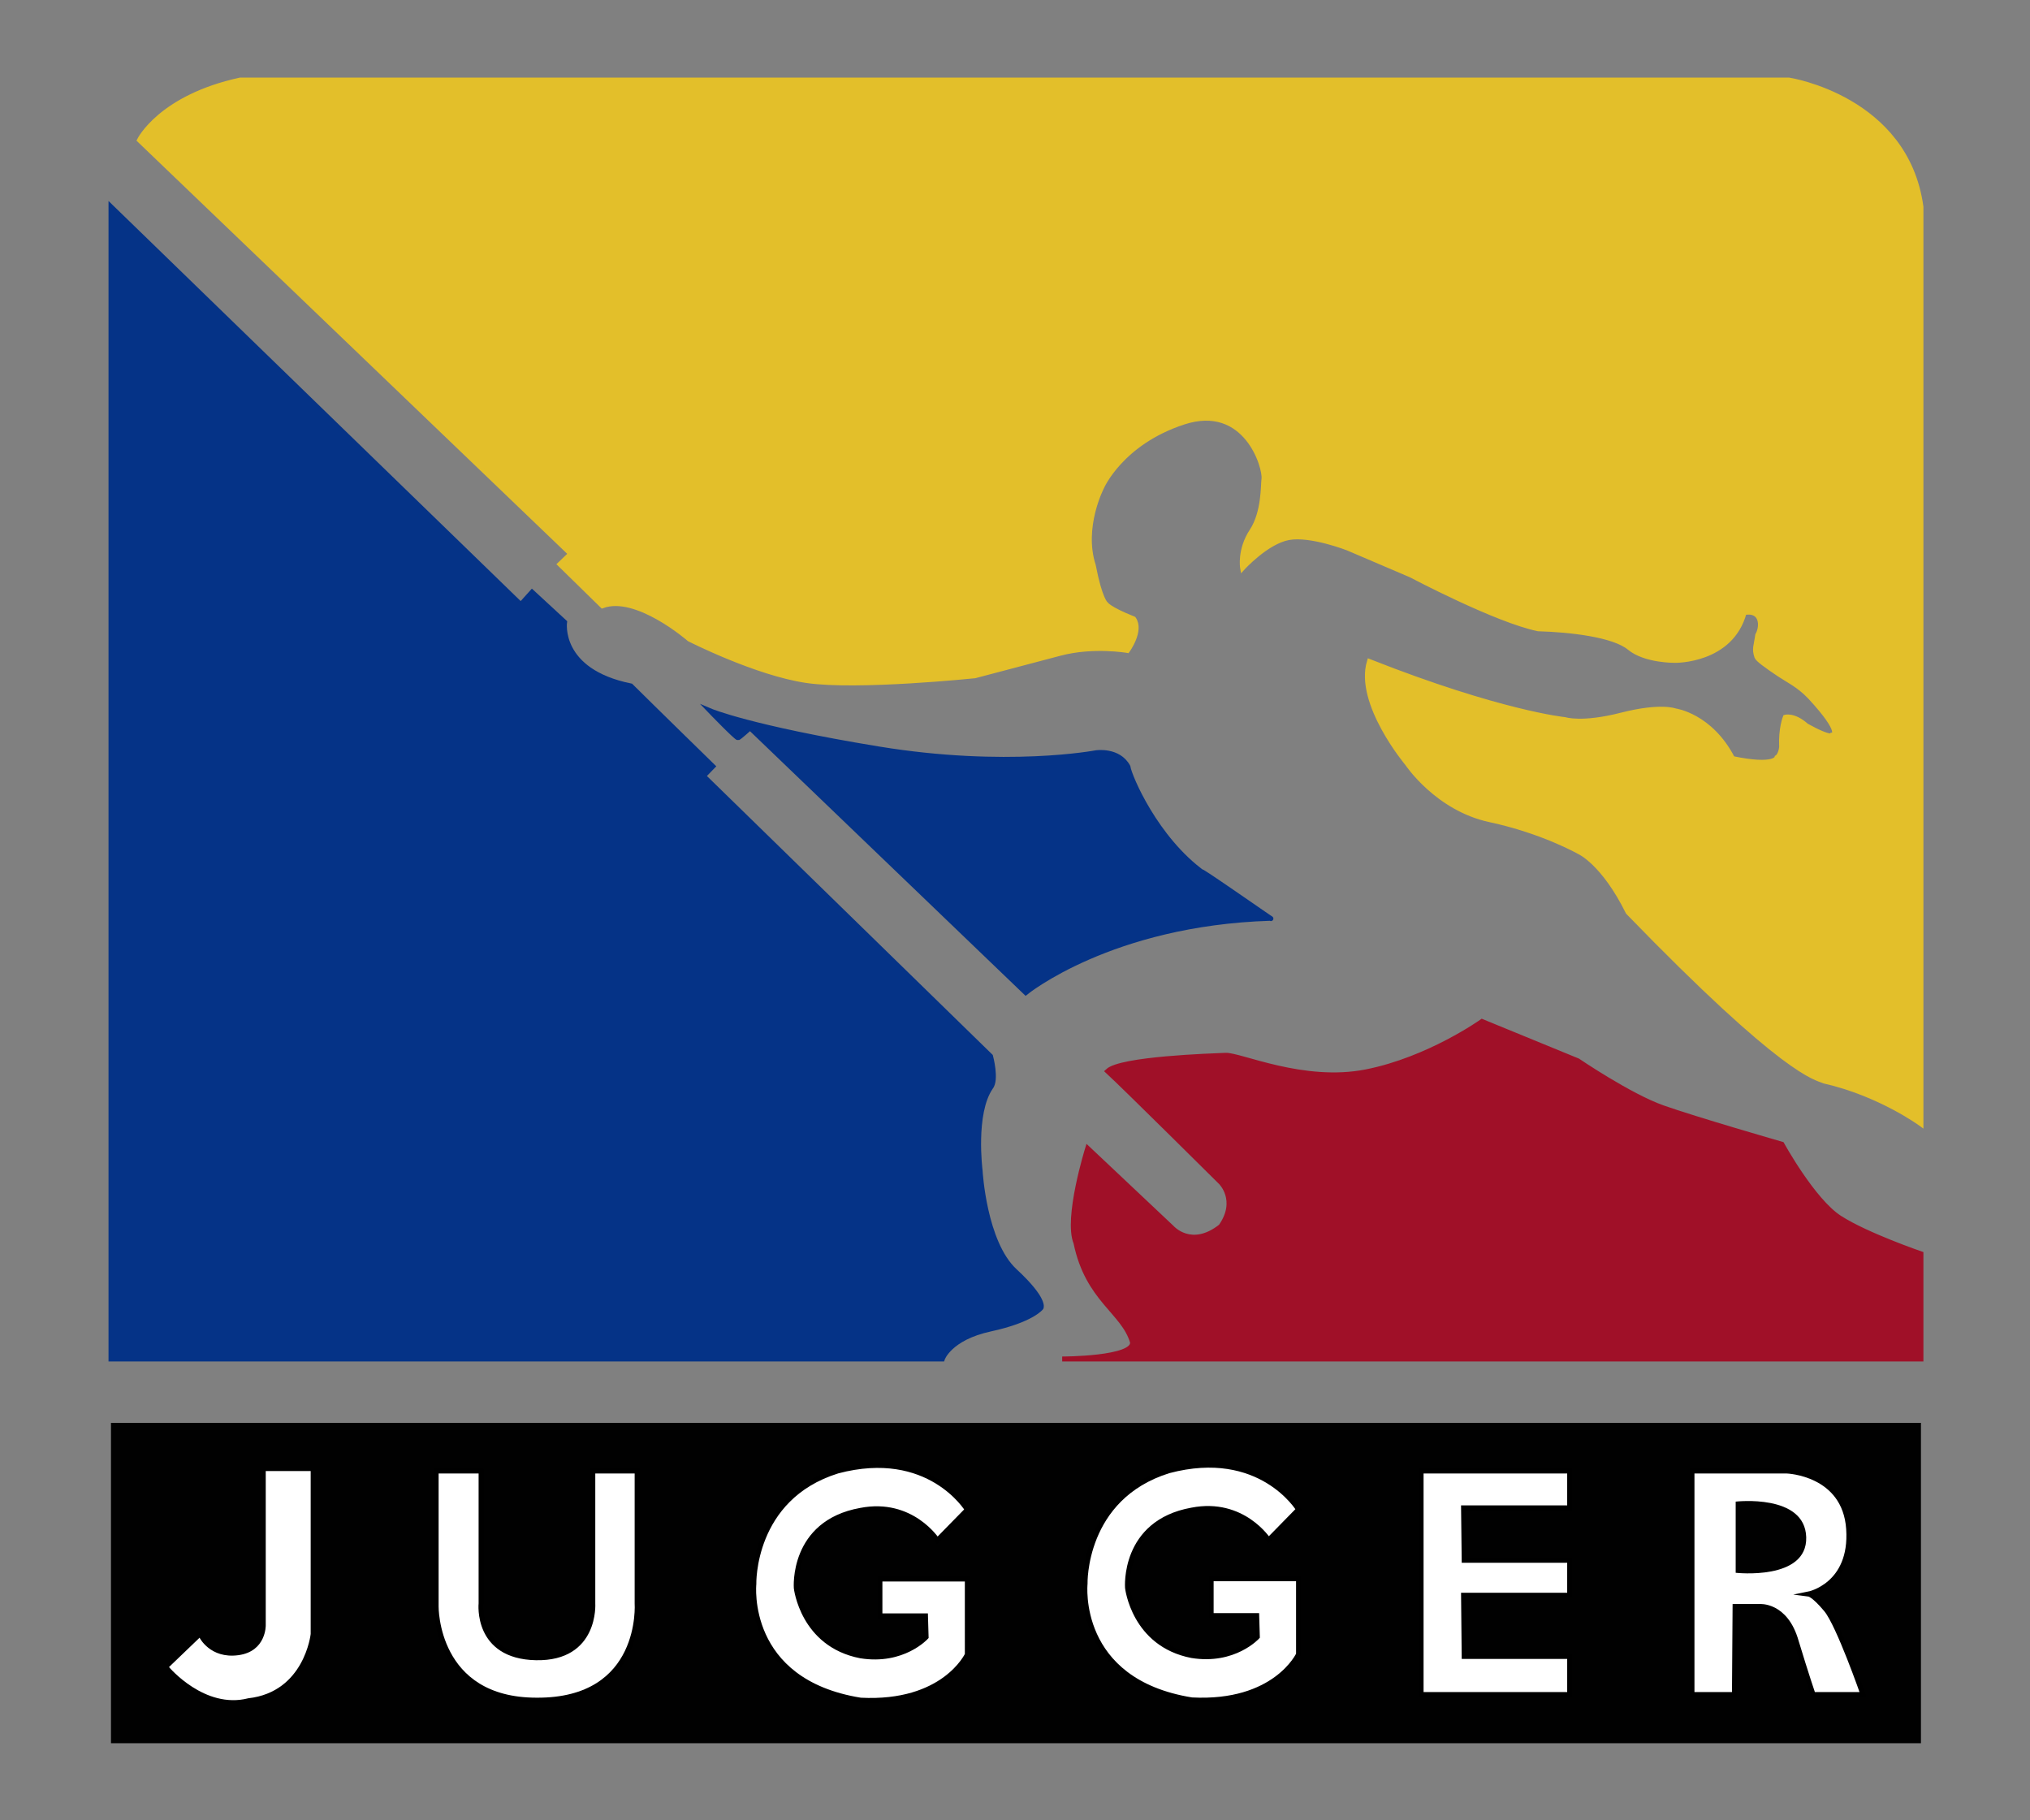 <?xml version="1.0" encoding="UTF-8" standalone="no"?>
<svg
   xmlns:dc="http://purl.org/dc/elements/1.1/"
   xmlns:cc="http://creativecommons.org/ns#"
   xmlns:rdf="http://www.w3.org/1999/02/22-rdf-syntax-ns#"
   xmlns:svg="http://www.w3.org/2000/svg"
   xmlns="http://www.w3.org/2000/svg"
   id="svg8"
   version="1.1"
   viewBox="0 0 145 130"
   height="130mm"
   width="145mm">
  <rect x="0" y="0" width="145" height="130" fill="#808080" stroke="none"/>
  <defs
     id="defs2">
    <clipPath
       clipPathUnits="userSpaceOnUse"
       id="clipPath3733">
      <path
         d="M 0,595.28 H 841.89 V 0 H 0 Z"
         id="path3731" />
    </clipPath>
  </defs>
  <g
     transform="translate(0,-167)"
     id="layer1">
    <g
       id="g3721"
       transform="matrix(0.353,0,0,-0.353,-37.437,204.072)">
      <g
         transform="translate(1.417,1.573)"
         id="g3946">
        <g
           transform="translate(127.095,-184.417)"
           id="g3723">
          <path
             id="path3725"
             style="fill:#010101;fill-opacity:1;fill-rule:nonzero;stroke:none"
             d="M 0,0 H 366.24 V -64.813 H 0 Z" />
        </g>
        <g
           id="g3729"
           clip-path="url(#clipPath3733)"
           transform="translate(-110.906,-378.75)">
          <g
             id="g3735"
             transform="translate(269.315,184.589)">
            <path
               d="m 0,0 v -31.196 c 0,0 0.126,-5.305 -5.557,-6.063 -5.684,-0.758 -7.831,3.537 -7.831,3.537 l -6.188,-5.936 c 0,0 7.199,-8.589 16.04,-6.316 11.367,1.264 12.63,13.01 12.63,13.01 V 0 Z"
               style="fill:#ffffff;fill-opacity:1;fill-rule:nonzero;stroke:none"
               id="path3737" />
          </g>
          <g
             id="g3739"
             transform="translate(303.795,184.589)">
            <path
               d="m 0,0 h 9.094 v -26.775 c 0,0 -1.138,-10.759 11.114,-11 12.251,-0.242 11.494,11 11.494,11 V 0 h 8.967 v -26.775 c 0,0 1.39,-19.712 -20.335,-19.581 C -0.253,-46.353 0,-27.407 0,-27.407 Z"
               style="fill:#ffffff;fill-opacity:1;fill-rule:nonzero;stroke:none"
               id="path3741" />
          </g>
          <g
             id="g3743"
             transform="translate(303.795,184.589)">
            <path
               d="m 0,0 h 9.094 v -26.775 c 0,0 -1.138,-10.759 11.114,-11 12.251,-0.242 11.494,11 11.494,11 V 0 h 8.967 v -26.775 c 0,0 1.39,-19.712 -20.335,-19.581 C -0.253,-46.353 0,-27.407 0,-27.407 Z"
               style="fill:none;stroke:#000000;stroke-width:1;stroke-linecap:butt;stroke-linejoin:miter;stroke-miterlimit:10;stroke-dasharray:none;stroke-opacity:1"
               id="path3745" />
          </g>
          <g
             id="g3747"
             transform="translate(405.214,170.569)">
            <path
               d="m 0,0 6.062,6.188 c 0,0 -7.704,12.757 -26.27,7.832 -17.429,-5.431 -16.924,-22.892 -16.924,-22.892 0,0 -2.021,-19.672 21.597,-23.466 16.925,-0.879 21.597,9.225 21.597,9.225 V -7.83 H -11.62 v -7.452 h 9.221 l 0.126,-4.294 c 0,0 -4.673,-5.179 -13.262,-3.789 -11.746,2.273 -13.009,13.721 -13.009,13.721 0,0 -1.01,13.181 13.009,15.706 C -5.178,8.083 0,0 0,0"
               style="fill:#ffffff;fill-opacity:1;fill-rule:nonzero;stroke:none"
               id="path3749" />
          </g>
          <g
             id="g3751"
             transform="translate(405.214,170.569)">
            <path
               d="m 0,0 6.062,6.188 c 0,0 -7.704,12.757 -26.27,7.832 -17.429,-5.431 -16.924,-22.892 -16.924,-22.892 0,0 -2.021,-19.672 21.597,-23.466 16.925,-0.879 21.597,9.225 21.597,9.225 V -7.83 H -11.62 v -7.452 h 9.221 l 0.126,-4.294 c 0,0 -4.673,-5.179 -13.262,-3.789 -11.746,2.273 -13.009,13.721 -13.009,13.721 0,0 -1.01,13.181 13.009,15.706 C -5.178,8.083 0,0 0,0 Z"
               style="fill:none;stroke:#000000;stroke-width:1;stroke-linecap:butt;stroke-linejoin:miter;stroke-miterlimit:10;stroke-dasharray:none;stroke-opacity:1"
               id="path3753" />
          </g>
          <g
             id="g3755"
             transform="translate(472.236,170.623)">
            <path
               d="m 0,0 6.062,6.188 c 0,0 -7.705,12.757 -26.27,7.832 -17.429,-5.431 -16.925,-22.892 -16.925,-22.892 0,0 -2.019,-19.672 21.598,-23.466 16.924,-0.879 21.597,9.225 21.597,9.225 V -7.83 h -17.681 v -7.452 H -2.4 l 0.127,-4.294 c 0,0 -4.674,-5.179 -13.262,-3.789 -11.746,2.273 -13.009,13.721 -13.009,13.721 0,0 -1.011,13.181 13.009,15.706 C -5.178,8.083 0,0 0,0"
               style="fill:#ffffff;fill-opacity:1;fill-rule:nonzero;stroke:none"
               id="path3757" />
          </g>
          <g
             id="g3759"
             transform="translate(472.236,170.623)">
            <path
               d="m 0,0 6.062,6.188 c 0,0 -7.705,12.757 -26.27,7.832 -17.429,-5.431 -16.925,-22.892 -16.925,-22.892 0,0 -2.019,-19.672 21.598,-23.466 16.924,-0.879 21.597,9.225 21.597,9.225 V -7.83 h -17.681 v -7.452 H -2.4 l 0.127,-4.294 c 0,0 -4.674,-5.179 -13.262,-3.789 -11.746,2.273 -13.009,13.721 -13.009,13.721 0,0 -1.011,13.181 13.009,15.706 C -5.178,8.083 0,0 0,0 Z"
               style="fill:none;stroke:#000000;stroke-width:1;stroke-linecap:butt;stroke-linejoin:miter;stroke-miterlimit:10;stroke-dasharray:none;stroke-opacity:1"
               id="path3761" />
          </g>
          <g
             id="g3763"
             transform="translate(503.098,184.589)">
            <path
               d="m 0,0 v -45.216 h 30.06 v 7.704 H 8.715 L 8.589,-25.134 H 30.06 v 7.073 H 8.715 L 8.589,-7.452 H 30.06 V 0 Z"
               style="fill:#ffffff;fill-opacity:1;fill-rule:nonzero;stroke:none"
               id="path3765" />
          </g>
          <g
             id="g3767"
             transform="translate(503.098,184.589)">
            <path
               d="m 0,0 v -45.216 h 30.06 v 7.704 H 8.715 L 8.589,-25.134 H 30.06 v 7.073 H 8.715 L 8.589,-7.452 H 30.06 V 0 Z"
               style="fill:none;stroke:#000000;stroke-width:1;stroke-linecap:butt;stroke-linejoin:miter;stroke-miterlimit:10;stroke-dasharray:none;stroke-opacity:1"
               id="path3769" />
          </g>
          <g
             id="g3771"
             transform="translate(566.501,139.373)">
            <path
               d="m 0,0 0.126,17.809 h 4.926 c 0,0 5.304,0.504 7.452,-7.074 C 14.526,4.05 15.914,0 15.914,0 h 10.104 c 0,0 -4.926,14.146 -7.452,17.177 -2.525,3.031 -3.537,3.158 -3.537,3.158 0,0 8.842,1.768 8.084,13.135 C 22.355,44.837 10.609,45.216 10.609,45.216 H -8.589 V 0 Z"
               style="fill:#ffffff;fill-opacity:1;fill-rule:nonzero;stroke:none"
               id="path3773" />
          </g>
          <g
             id="g3775"
             transform="translate(566.501,139.373)">
            <path
               d="m 0,0 0.126,17.809 h 4.926 c 0,0 5.304,0.504 7.452,-7.074 C 14.526,4.05 15.914,0 15.914,0 h 10.104 c 0,0 -4.926,14.146 -7.452,17.177 -2.525,3.031 -3.537,3.158 -3.537,3.158 0,0 8.842,1.768 8.084,13.135 C 22.355,44.837 10.609,45.216 10.609,45.216 H -8.589 V 0 Z"
               style="fill:none;stroke:#000000;stroke-width:1;stroke-linecap:butt;stroke-linejoin:miter;stroke-miterlimit:10;stroke-dasharray:none;stroke-opacity:1"
               id="path3777" />
          </g>
          <g
             id="g3779"
             transform="translate(566.754,178.4)">
            <path
               d="m 0,0 v -14.398 c 0,0 14.524,-1.642 14.271,7.199 C 14.019,1.642 0,0 0,0"
               style="fill:#010101;fill-opacity:1;fill-rule:nonzero;stroke:none"
               id="path3781" />
          </g>
          <g
             id="g3783"
             transform="translate(359.246,338.378)">
            <path
               d="m 0,0 c 0,0 5.347,-5.547 5.649,-5.447 0.302,0.101 2.421,2.018 2.421,2.018 l 55.782,-53.563 c 0,0 17.15,14.022 49.527,15.03 1.51,-1.11 -16.562,11.508 -13.516,9.078 -9.687,6.96 -15.028,19.569 -15.333,21.587 -1.92,3.53 -6.455,2.824 -6.455,2.824 0,0 -18.131,-3.479 -44.068,0.783 C 8.07,-3.429 0,0 0,0"
               style="fill:#053387;fill-opacity:1;fill-rule:nonzero;stroke:none"
               id="path3785" />
          </g>
          <g
             id="g3787"
             transform="translate(359.246,338.378)">
            <path
               d="m 0,0 c 0,0 5.347,-5.547 5.649,-5.447 0.302,0.101 2.421,2.018 2.421,2.018 l 55.782,-53.563 c 0,0 17.15,14.022 49.527,15.03 1.51,-1.11 -16.562,11.508 -13.516,9.078 -9.687,6.96 -15.028,19.569 -15.333,21.587 -1.92,3.53 -6.455,2.824 -6.455,2.824 0,0 -18.131,-3.479 -44.068,0.783 C 8.07,-3.429 0,0 0,0 Z"
               style="fill:none;stroke:#053387;stroke-width:1;stroke-linecap:butt;stroke-linejoin:miter;stroke-miterlimit:10;stroke-dasharray:none;stroke-opacity:1"
               id="path3789" />
          </g>
          <g
             id="g3791"
             transform="translate(406.216,207.256)">
            <path
               d="m 0,0 h -168.216 v 233.099 l 82.924,-80.484 2.277,2.531 6.58,-6.074 c 0,0 -1.455,-9.904 13.414,-12.908 4.216,-4.196 16.583,-16.265 16.583,-16.265 l -1.903,-1.958 58.105,-56.693 c 0,0 1.294,-4.782 0,-6.327 C 6.16,49.651 7.649,38.104 7.649,38.104 c 0,0 0.792,-14.531 7.027,-20.303 6.235,-5.773 5.319,-7.424 5.319,-7.424 0,0 -1.86,-2.491 -10.231,-4.303 C 1.392,4.263 0,0 0,0"
               style="fill:#053387;fill-opacity:1;fill-rule:nonzero;stroke:none"
               id="path3793" />
          </g>
          <g
             id="g3795"
             transform="translate(406.216,207.256)">
            <path
               d="m 0,0 h -168.216 v 233.099 l 82.924,-80.484 2.277,2.531 6.58,-6.074 c 0,0 -1.455,-9.904 13.414,-12.908 4.216,-4.196 16.583,-16.265 16.583,-16.265 l -1.903,-1.958 58.105,-56.693 c 0,0 1.294,-4.782 0,-6.327 C 6.16,49.651 7.649,38.104 7.649,38.104 c 0,0 0.792,-14.531 7.027,-20.303 6.235,-5.773 5.319,-7.424 5.319,-7.424 0,0 -1.86,-2.491 -10.231,-4.303 C 1.392,4.263 0,0 0,0 Z"
               style="fill:none;stroke:#053387;stroke-width:1;stroke-linecap:butt;stroke-linejoin:miter;stroke-miterlimit:10;stroke-dasharray:none;stroke-opacity:1"
               id="path3797" />
          </g>
          <g
             id="g3799"
             transform="translate(243.769,453.851)">
            <path
               d="m 0,0 c 0,0 4.237,8.643 20.38,12.149 h 313.367 c 0,0 23.733,-3.635 26.724,-25.645 v -185.505 c 0,0 -8.271,6.068 -19.531,8.63 -1.834,0.772 -7.835,1.276 -39.717,34.16 -5.024,10.143 -9.914,12.242 -9.914,12.242 0,0 -7.352,4.191 -18.041,6.474 -10.688,2.284 -16.725,11.381 -16.725,11.381 0,0 -10.224,12.18 -7.671,20.619 26.498,-10.45 39.56,-11.748 39.56,-11.748 0,0 3.446,-1.132 11.407,0.906 7.961,2.037 10.891,0.864 10.891,0.864 0,0 7.12,-0.928 11.622,-9.652 8.72,-1.81 8.997,0.21 8.997,0.21 0,0 0.744,0.412 0.935,2.119 -0.183,3.745 0.744,6.033 0.744,6.033 0,0 1.722,0.544 4.28,-1.739 5.224,-2.905 5.31,-1.858 5.31,-1.858 0,0 2.364,0.213 -4.603,7.74 -2.293,2.395 -4.474,3.386 -6.188,4.532 -2.706,1.81 -4.384,3.052 -4.554,3.553 -0.562,1.654 -0.141,2.14 0.169,4.389 1.005,1.736 0.96,5.25 -2.741,4.568 -2.649,-9.866 -13.971,-9.677 -13.971,-9.677 0,0 -6.034,-0.098 -9.231,2.551 -3.198,2.65 -11.967,3.655 -18.454,3.837 -8.496,1.736 -25.762,10.871 -25.762,10.871 l -12.762,5.455 c 0,0 -7.519,2.949 -11.995,2.127 -4.477,-0.821 -9.31,-6.139 -9.31,-6.139 0,0 -0.638,3.647 1.868,7.451 2.507,3.805 2.275,9.31 2.45,10.531 0.332,2.318 -3.617,15.675 -16.305,11.508 -12.688,-4.166 -16.543,-13.186 -16.543,-13.186 0,0 -4.197,-8.056 -1.679,-15.825 1.331,-6.946 2.519,-7.768 2.519,-7.768 0,0 0.549,-1.005 5.634,-3.021 1.674,-2.369 -1.249,-6.388 -1.249,-6.388 0,0 -6.918,1.203 -13.617,-0.565 -6.698,-1.767 -17.263,-4.556 -17.263,-4.556 0,0 -23.789,-2.47 -34.046,-0.959 -10.257,1.512 -23.736,8.392 -23.736,8.392 0,0 -10.639,9.29 -17.582,6.731 -4.476,4.385 -8.587,8.405 -8.587,8.405 l 2.193,2.101 z"
               style="fill:#e3bf2a;fill-opacity:1;fill-rule:nonzero;stroke:none"
               id="path3801" />
          </g>
          <g
             id="g3803"
             transform="translate(243.769,453.851)">
            <path
               d="m 0,0 c 0,0 4.237,8.643 20.38,12.149 h 313.367 c 0,0 23.733,-3.635 26.724,-25.645 v -185.505 c 0,0 -8.271,6.068 -19.531,8.63 -1.834,0.772 -7.835,1.276 -39.717,34.16 -5.024,10.143 -9.914,12.242 -9.914,12.242 0,0 -7.352,4.191 -18.041,6.474 -10.688,2.284 -16.725,11.381 -16.725,11.381 0,0 -10.224,12.18 -7.671,20.619 26.498,-10.45 39.56,-11.748 39.56,-11.748 0,0 3.446,-1.132 11.407,0.906 7.961,2.037 10.891,0.864 10.891,0.864 0,0 7.12,-0.928 11.622,-9.652 8.72,-1.81 8.997,0.21 8.997,0.21 0,0 0.744,0.412 0.935,2.119 -0.183,3.745 0.744,6.033 0.744,6.033 0,0 1.722,0.544 4.28,-1.739 5.224,-2.905 5.31,-1.858 5.31,-1.858 0,0 2.364,0.213 -4.603,7.74 -2.293,2.395 -4.474,3.386 -6.188,4.532 -2.706,1.81 -4.384,3.052 -4.554,3.553 -0.562,1.654 -0.141,2.14 0.169,4.389 1.005,1.736 0.96,5.25 -2.741,4.568 -2.649,-9.866 -13.971,-9.677 -13.971,-9.677 0,0 -6.034,-0.098 -9.231,2.551 -3.198,2.65 -11.967,3.655 -18.454,3.837 -8.496,1.736 -25.762,10.871 -25.762,10.871 l -12.762,5.455 c 0,0 -7.519,2.949 -11.995,2.127 -4.477,-0.821 -9.31,-6.139 -9.31,-6.139 0,0 -0.638,3.647 1.868,7.451 2.507,3.805 2.275,9.31 2.45,10.531 0.332,2.318 -3.617,15.675 -16.305,11.508 -12.688,-4.166 -16.543,-13.186 -16.543,-13.186 0,0 -4.197,-8.056 -1.679,-15.825 1.331,-6.946 2.519,-7.768 2.519,-7.768 0,0 0.549,-1.005 5.634,-3.021 1.674,-2.369 -1.249,-6.388 -1.249,-6.388 0,0 -6.918,1.203 -13.617,-0.565 -6.698,-1.767 -17.263,-4.556 -17.263,-4.556 0,0 -23.789,-2.47 -34.046,-0.959 -10.257,1.512 -23.736,8.392 -23.736,8.392 0,0 -10.639,9.29 -17.582,6.731 -4.476,4.385 -8.587,8.405 -8.587,8.405 l 2.193,2.101 z"
               style="fill:none;stroke:#e3bf2a;stroke-width:1;stroke-linecap:butt;stroke-linejoin:miter;stroke-miterlimit:10;stroke-dasharray:none;stroke-opacity:1"
               id="path3805" />
          </g>
          <g
             id="g3807"
             transform="translate(430.473,207.256)">
            <path
               d="m 0,0 h 173.768 v 21.269 c 0,0 -10.99,3.767 -16.428,7.253 -5.439,3.487 -11.717,14.925 -11.717,14.925 0,0 -17.436,5.022 -24.131,7.393 -6.695,2.371 -17.156,9.485 -17.156,9.485 l -19.389,7.95 c 0,0 -10.74,-7.671 -23.433,-10.182 C 48.82,55.582 35.989,61.567 33.059,61.44 30.128,61.313 11.856,60.743 9.206,58.232 12.833,54.885 32.082,35.775 32.082,35.775 c 0,0 3.759,-3.634 0.031,-8.961 -6.016,-4.75 -9.934,-0.245 -9.934,-0.245 L 5.161,42.61 c 0,0 -4.418,-14.129 -2.371,-19.109 C 5.169,11.988 12.435,9.569 14.228,3.415 14.691,0 0,0 0,0"
               style="fill:#a01028;fill-opacity:1;fill-rule:nonzero;stroke:none"
               id="path3809" />
          </g>
          <g
             id="g3811"
             transform="translate(430.473,207.256)">
            <path
               d="m 0,0 h 173.768 v 21.269 c 0,0 -10.99,3.767 -16.428,7.253 -5.439,3.487 -11.717,14.925 -11.717,14.925 0,0 -17.436,5.022 -24.131,7.393 -6.695,2.371 -17.156,9.485 -17.156,9.485 l -19.389,7.95 c 0,0 -10.74,-7.671 -23.433,-10.182 C 48.82,55.582 35.989,61.567 33.059,61.44 30.128,61.313 11.856,60.743 9.206,58.232 12.833,54.885 32.082,35.775 32.082,35.775 c 0,0 3.759,-3.634 0.031,-8.961 -6.016,-4.75 -9.934,-0.245 -9.934,-0.245 L 5.161,42.61 c 0,0 -4.418,-14.129 -2.371,-19.109 C 5.169,11.988 12.435,9.569 14.228,3.415 14.691,0 0,0 0,0 Z"
               style="fill:none;stroke:#a01028;stroke-width:1;stroke-linecap:butt;stroke-linejoin:miter;stroke-miterlimit:10;stroke-dasharray:none;stroke-opacity:1"
               id="path3813" />
          </g>
        </g>
      </g>
    </g>
  </g>
</svg>
